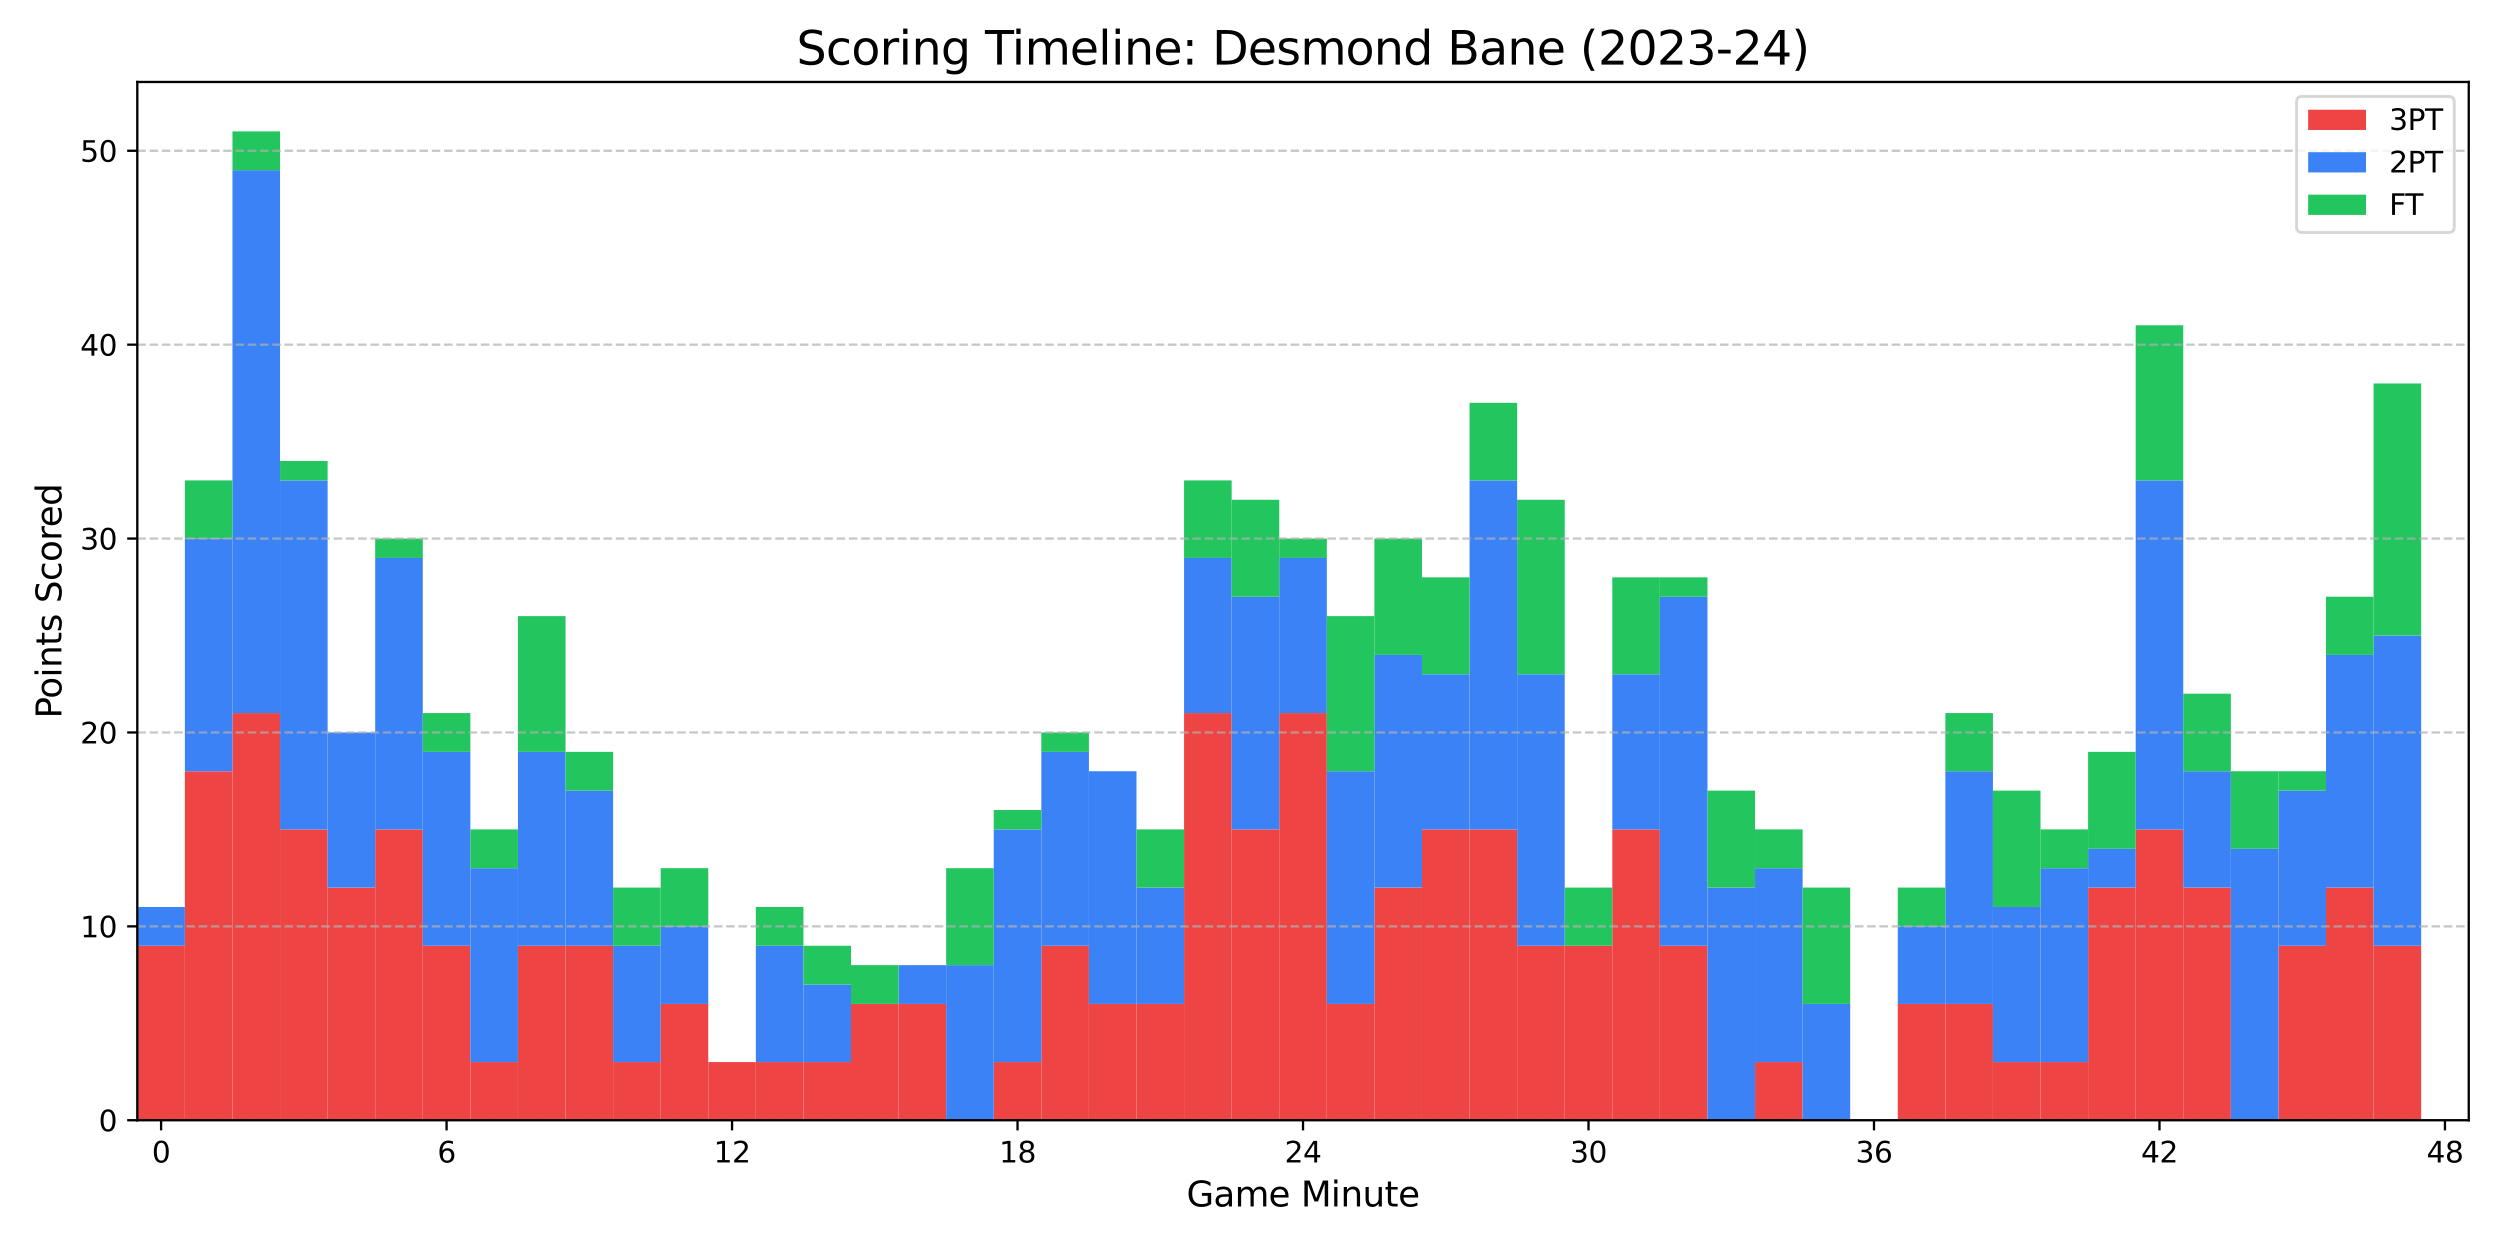 <?xml version="1.0" encoding="utf-8" standalone="no"?>
<!DOCTYPE svg PUBLIC "-//W3C//DTD SVG 1.1//EN"
  "http://www.w3.org/Graphics/SVG/1.1/DTD/svg11.dtd">
<svg xmlns:xlink="http://www.w3.org/1999/xlink" width="864pt" height="432pt" viewBox="0 0 864 432" xmlns="http://www.w3.org/2000/svg" version="1.1">
 <defs>
  <style type="text/css">*{stroke-linejoin: round; stroke-linecap: butt}</style>
 </defs>
 <g id="figure_1">
  <g id="patch_1">
   <path d="M 0 432 
L 864 432 
L 864 0 
L 0 0 
z
" style="fill: #ffffff"/>
  </g>
  <g id="axes_1">
   <g id="patch_2">
    <path d="M 47.45 387.16 
L 853.2 387.16 
L 853.2 28.32 
L 47.45 28.32 
z
" style="fill: #ffffff"/>
   </g>
   <g id="patch_3">
    <path d="M 47.45 387.16 
L 63.894 387.16 
L 63.894 326.851 
L 47.45 326.851 
z
" clip-path="url(#pfb5b6d451c)" style="fill: #ef4444"/>
   </g>
   <g id="patch_4">
    <path d="M 63.894 387.16 
L 80.338 387.16 
L 80.338 266.542 
L 63.894 266.542 
z
" clip-path="url(#pfb5b6d451c)" style="fill: #ef4444"/>
   </g>
   <g id="patch_5">
    <path d="M 80.338 387.16 
L 96.782 387.16 
L 96.782 246.438 
L 80.338 246.438 
z
" clip-path="url(#pfb5b6d451c)" style="fill: #ef4444"/>
   </g>
   <g id="patch_6">
    <path d="M 96.782 387.16 
L 113.226 387.16 
L 113.226 286.645 
L 96.782 286.645 
z
" clip-path="url(#pfb5b6d451c)" style="fill: #ef4444"/>
   </g>
   <g id="patch_7">
    <path d="M 113.226 387.16 
L 129.669 387.16 
L 129.669 306.748 
L 113.226 306.748 
z
" clip-path="url(#pfb5b6d451c)" style="fill: #ef4444"/>
   </g>
   <g id="patch_8">
    <path d="M 129.669 387.16 
L 146.113 387.16 
L 146.113 286.645 
L 129.669 286.645 
z
" clip-path="url(#pfb5b6d451c)" style="fill: #ef4444"/>
   </g>
   <g id="patch_9">
    <path d="M 146.113 387.16 
L 162.557 387.16 
L 162.557 326.851 
L 146.113 326.851 
z
" clip-path="url(#pfb5b6d451c)" style="fill: #ef4444"/>
   </g>
   <g id="patch_10">
    <path d="M 162.557 387.16 
L 179.001 387.16 
L 179.001 367.057 
L 162.557 367.057 
z
" clip-path="url(#pfb5b6d451c)" style="fill: #ef4444"/>
   </g>
   <g id="patch_11">
    <path d="M 179.001 387.16 
L 195.445 387.16 
L 195.445 326.851 
L 179.001 326.851 
z
" clip-path="url(#pfb5b6d451c)" style="fill: #ef4444"/>
   </g>
   <g id="patch_12">
    <path d="M 195.445 387.16 
L 211.889 387.16 
L 211.889 326.851 
L 195.445 326.851 
z
" clip-path="url(#pfb5b6d451c)" style="fill: #ef4444"/>
   </g>
   <g id="patch_13">
    <path d="M 211.889 387.16 
L 228.333 387.16 
L 228.333 367.057 
L 211.889 367.057 
z
" clip-path="url(#pfb5b6d451c)" style="fill: #ef4444"/>
   </g>
   <g id="patch_14">
    <path d="M 228.333 387.16 
L 244.777 387.16 
L 244.777 346.954 
L 228.333 346.954 
z
" clip-path="url(#pfb5b6d451c)" style="fill: #ef4444"/>
   </g>
   <g id="patch_15">
    <path d="M 244.777 387.16 
L 261.22 387.16 
L 261.22 367.057 
L 244.777 367.057 
z
" clip-path="url(#pfb5b6d451c)" style="fill: #ef4444"/>
   </g>
   <g id="patch_16">
    <path d="M 261.22 387.16 
L 277.664 387.16 
L 277.664 367.057 
L 261.22 367.057 
z
" clip-path="url(#pfb5b6d451c)" style="fill: #ef4444"/>
   </g>
   <g id="patch_17">
    <path d="M 277.664 387.16 
L 294.108 387.16 
L 294.108 367.057 
L 277.664 367.057 
z
" clip-path="url(#pfb5b6d451c)" style="fill: #ef4444"/>
   </g>
   <g id="patch_18">
    <path d="M 294.108 387.16 
L 310.552 387.16 
L 310.552 346.954 
L 294.108 346.954 
z
" clip-path="url(#pfb5b6d451c)" style="fill: #ef4444"/>
   </g>
   <g id="patch_19">
    <path d="M 310.552 387.16 
L 326.996 387.16 
L 326.996 346.954 
L 310.552 346.954 
z
" clip-path="url(#pfb5b6d451c)" style="fill: #ef4444"/>
   </g>
   <g id="patch_20">
    <path d="M 326.996 387.16 
L 343.44 387.16 
L 343.44 387.16 
L 326.996 387.16 
z
" clip-path="url(#pfb5b6d451c)" style="fill: #ef4444"/>
   </g>
   <g id="patch_21">
    <path d="M 343.44 387.16 
L 359.884 387.16 
L 359.884 367.057 
L 343.44 367.057 
z
" clip-path="url(#pfb5b6d451c)" style="fill: #ef4444"/>
   </g>
   <g id="patch_22">
    <path d="M 359.884 387.16 
L 376.328 387.16 
L 376.328 326.851 
L 359.884 326.851 
z
" clip-path="url(#pfb5b6d451c)" style="fill: #ef4444"/>
   </g>
   <g id="patch_23">
    <path d="M 376.328 387.16 
L 392.771 387.16 
L 392.771 346.954 
L 376.328 346.954 
z
" clip-path="url(#pfb5b6d451c)" style="fill: #ef4444"/>
   </g>
   <g id="patch_24">
    <path d="M 392.771 387.16 
L 409.215 387.16 
L 409.215 346.954 
L 392.771 346.954 
z
" clip-path="url(#pfb5b6d451c)" style="fill: #ef4444"/>
   </g>
   <g id="patch_25">
    <path d="M 409.215 387.16 
L 425.659 387.16 
L 425.659 246.438 
L 409.215 246.438 
z
" clip-path="url(#pfb5b6d451c)" style="fill: #ef4444"/>
   </g>
   <g id="patch_26">
    <path d="M 425.659 387.16 
L 442.103 387.16 
L 442.103 286.645 
L 425.659 286.645 
z
" clip-path="url(#pfb5b6d451c)" style="fill: #ef4444"/>
   </g>
   <g id="patch_27">
    <path d="M 442.103 387.16 
L 458.547 387.16 
L 458.547 246.438 
L 442.103 246.438 
z
" clip-path="url(#pfb5b6d451c)" style="fill: #ef4444"/>
   </g>
   <g id="patch_28">
    <path d="M 458.547 387.16 
L 474.991 387.16 
L 474.991 346.954 
L 458.547 346.954 
z
" clip-path="url(#pfb5b6d451c)" style="fill: #ef4444"/>
   </g>
   <g id="patch_29">
    <path d="M 474.991 387.16 
L 491.435 387.16 
L 491.435 306.748 
L 474.991 306.748 
z
" clip-path="url(#pfb5b6d451c)" style="fill: #ef4444"/>
   </g>
   <g id="patch_30">
    <path d="M 491.435 387.16 
L 507.879 387.16 
L 507.879 286.645 
L 491.435 286.645 
z
" clip-path="url(#pfb5b6d451c)" style="fill: #ef4444"/>
   </g>
   <g id="patch_31">
    <path d="M 507.879 387.16 
L 524.322 387.16 
L 524.322 286.645 
L 507.879 286.645 
z
" clip-path="url(#pfb5b6d451c)" style="fill: #ef4444"/>
   </g>
   <g id="patch_32">
    <path d="M 524.322 387.16 
L 540.766 387.16 
L 540.766 326.851 
L 524.322 326.851 
z
" clip-path="url(#pfb5b6d451c)" style="fill: #ef4444"/>
   </g>
   <g id="patch_33">
    <path d="M 540.766 387.16 
L 557.21 387.16 
L 557.21 326.851 
L 540.766 326.851 
z
" clip-path="url(#pfb5b6d451c)" style="fill: #ef4444"/>
   </g>
   <g id="patch_34">
    <path d="M 557.21 387.16 
L 573.654 387.16 
L 573.654 286.645 
L 557.21 286.645 
z
" clip-path="url(#pfb5b6d451c)" style="fill: #ef4444"/>
   </g>
   <g id="patch_35">
    <path d="M 573.654 387.16 
L 590.098 387.16 
L 590.098 326.851 
L 573.654 326.851 
z
" clip-path="url(#pfb5b6d451c)" style="fill: #ef4444"/>
   </g>
   <g id="patch_36">
    <path d="M 590.098 387.16 
L 606.542 387.16 
L 606.542 387.16 
L 590.098 387.16 
z
" clip-path="url(#pfb5b6d451c)" style="fill: #ef4444"/>
   </g>
   <g id="patch_37">
    <path d="M 606.542 387.16 
L 622.986 387.16 
L 622.986 367.057 
L 606.542 367.057 
z
" clip-path="url(#pfb5b6d451c)" style="fill: #ef4444"/>
   </g>
   <g id="patch_38">
    <path d="M 622.986 387.16 
L 639.43 387.16 
L 639.43 387.16 
L 622.986 387.16 
z
" clip-path="url(#pfb5b6d451c)" style="fill: #ef4444"/>
   </g>
   <g id="patch_39">
    <path d="M 639.43 387.16 
L 655.873 387.16 
L 655.873 387.16 
L 639.43 387.16 
z
" clip-path="url(#pfb5b6d451c)" style="fill: #ef4444"/>
   </g>
   <g id="patch_40">
    <path d="M 655.873 387.16 
L 672.317 387.16 
L 672.317 346.954 
L 655.873 346.954 
z
" clip-path="url(#pfb5b6d451c)" style="fill: #ef4444"/>
   </g>
   <g id="patch_41">
    <path d="M 672.317 387.16 
L 688.761 387.16 
L 688.761 346.954 
L 672.317 346.954 
z
" clip-path="url(#pfb5b6d451c)" style="fill: #ef4444"/>
   </g>
   <g id="patch_42">
    <path d="M 688.761 387.16 
L 705.205 387.16 
L 705.205 367.057 
L 688.761 367.057 
z
" clip-path="url(#pfb5b6d451c)" style="fill: #ef4444"/>
   </g>
   <g id="patch_43">
    <path d="M 705.205 387.16 
L 721.649 387.16 
L 721.649 367.057 
L 705.205 367.057 
z
" clip-path="url(#pfb5b6d451c)" style="fill: #ef4444"/>
   </g>
   <g id="patch_44">
    <path d="M 721.649 387.16 
L 738.093 387.16 
L 738.093 306.748 
L 721.649 306.748 
z
" clip-path="url(#pfb5b6d451c)" style="fill: #ef4444"/>
   </g>
   <g id="patch_45">
    <path d="M 738.093 387.16 
L 754.537 387.16 
L 754.537 286.645 
L 738.093 286.645 
z
" clip-path="url(#pfb5b6d451c)" style="fill: #ef4444"/>
   </g>
   <g id="patch_46">
    <path d="M 754.537 387.16 
L 770.981 387.16 
L 770.981 306.748 
L 754.537 306.748 
z
" clip-path="url(#pfb5b6d451c)" style="fill: #ef4444"/>
   </g>
   <g id="patch_47">
    <path d="M 770.981 387.16 
L 787.424 387.16 
L 787.424 387.16 
L 770.981 387.16 
z
" clip-path="url(#pfb5b6d451c)" style="fill: #ef4444"/>
   </g>
   <g id="patch_48">
    <path d="M 787.424 387.16 
L 803.868 387.16 
L 803.868 326.851 
L 787.424 326.851 
z
" clip-path="url(#pfb5b6d451c)" style="fill: #ef4444"/>
   </g>
   <g id="patch_49">
    <path d="M 803.868 387.16 
L 820.312 387.16 
L 820.312 306.748 
L 803.868 306.748 
z
" clip-path="url(#pfb5b6d451c)" style="fill: #ef4444"/>
   </g>
   <g id="patch_50">
    <path d="M 820.312 387.16 
L 836.756 387.16 
L 836.756 326.851 
L 820.312 326.851 
z
" clip-path="url(#pfb5b6d451c)" style="fill: #ef4444"/>
   </g>
   <g id="patch_51">
    <path d="M 47.45 326.851 
L 63.894 326.851 
L 63.894 313.449 
L 47.45 313.449 
z
" clip-path="url(#pfb5b6d451c)" style="fill: #3b82f6"/>
   </g>
   <g id="patch_52">
    <path d="M 63.894 266.542 
L 80.338 266.542 
L 80.338 186.129 
L 63.894 186.129 
z
" clip-path="url(#pfb5b6d451c)" style="fill: #3b82f6"/>
   </g>
   <g id="patch_53">
    <path d="M 80.338 246.438 
L 96.782 246.438 
L 96.782 58.81 
L 80.338 58.81 
z
" clip-path="url(#pfb5b6d451c)" style="fill: #3b82f6"/>
   </g>
   <g id="patch_54">
    <path d="M 96.782 286.645 
L 113.226 286.645 
L 113.226 166.026 
L 96.782 166.026 
z
" clip-path="url(#pfb5b6d451c)" style="fill: #3b82f6"/>
   </g>
   <g id="patch_55">
    <path d="M 113.226 306.748 
L 129.669 306.748 
L 129.669 253.139 
L 113.226 253.139 
z
" clip-path="url(#pfb5b6d451c)" style="fill: #3b82f6"/>
   </g>
   <g id="patch_56">
    <path d="M 129.669 286.645 
L 146.113 286.645 
L 146.113 192.83 
L 129.669 192.83 
z
" clip-path="url(#pfb5b6d451c)" style="fill: #3b82f6"/>
   </g>
   <g id="patch_57">
    <path d="M 146.113 326.851 
L 162.557 326.851 
L 162.557 259.84 
L 146.113 259.84 
z
" clip-path="url(#pfb5b6d451c)" style="fill: #3b82f6"/>
   </g>
   <g id="patch_58">
    <path d="M 162.557 367.057 
L 179.001 367.057 
L 179.001 300.047 
L 162.557 300.047 
z
" clip-path="url(#pfb5b6d451c)" style="fill: #3b82f6"/>
   </g>
   <g id="patch_59">
    <path d="M 179.001 326.851 
L 195.445 326.851 
L 195.445 259.84 
L 179.001 259.84 
z
" clip-path="url(#pfb5b6d451c)" style="fill: #3b82f6"/>
   </g>
   <g id="patch_60">
    <path d="M 195.445 326.851 
L 211.889 326.851 
L 211.889 273.243 
L 195.445 273.243 
z
" clip-path="url(#pfb5b6d451c)" style="fill: #3b82f6"/>
   </g>
   <g id="patch_61">
    <path d="M 211.889 367.057 
L 228.333 367.057 
L 228.333 326.851 
L 211.889 326.851 
z
" clip-path="url(#pfb5b6d451c)" style="fill: #3b82f6"/>
   </g>
   <g id="patch_62">
    <path d="M 228.333 346.954 
L 244.777 346.954 
L 244.777 320.15 
L 228.333 320.15 
z
" clip-path="url(#pfb5b6d451c)" style="fill: #3b82f6"/>
   </g>
   <g id="patch_63">
    <path d="M 244.777 367.057 
L 261.22 367.057 
L 261.22 367.057 
L 244.777 367.057 
z
" clip-path="url(#pfb5b6d451c)" style="fill: #3b82f6"/>
   </g>
   <g id="patch_64">
    <path d="M 261.22 367.057 
L 277.664 367.057 
L 277.664 326.851 
L 261.22 326.851 
z
" clip-path="url(#pfb5b6d451c)" style="fill: #3b82f6"/>
   </g>
   <g id="patch_65">
    <path d="M 277.664 367.057 
L 294.108 367.057 
L 294.108 340.253 
L 277.664 340.253 
z
" clip-path="url(#pfb5b6d451c)" style="fill: #3b82f6"/>
   </g>
   <g id="patch_66">
    <path d="M 294.108 346.954 
L 310.552 346.954 
L 310.552 346.954 
L 294.108 346.954 
z
" clip-path="url(#pfb5b6d451c)" style="fill: #3b82f6"/>
   </g>
   <g id="patch_67">
    <path d="M 310.552 346.954 
L 326.996 346.954 
L 326.996 333.552 
L 310.552 333.552 
z
" clip-path="url(#pfb5b6d451c)" style="fill: #3b82f6"/>
   </g>
   <g id="patch_68">
    <path d="M 326.996 387.16 
L 343.44 387.16 
L 343.44 333.552 
L 326.996 333.552 
z
" clip-path="url(#pfb5b6d451c)" style="fill: #3b82f6"/>
   </g>
   <g id="patch_69">
    <path d="M 343.44 367.057 
L 359.884 367.057 
L 359.884 286.645 
L 343.44 286.645 
z
" clip-path="url(#pfb5b6d451c)" style="fill: #3b82f6"/>
   </g>
   <g id="patch_70">
    <path d="M 359.884 326.851 
L 376.328 326.851 
L 376.328 259.84 
L 359.884 259.84 
z
" clip-path="url(#pfb5b6d451c)" style="fill: #3b82f6"/>
   </g>
   <g id="patch_71">
    <path d="M 376.328 346.954 
L 392.771 346.954 
L 392.771 266.542 
L 376.328 266.542 
z
" clip-path="url(#pfb5b6d451c)" style="fill: #3b82f6"/>
   </g>
   <g id="patch_72">
    <path d="M 392.771 346.954 
L 409.215 346.954 
L 409.215 306.748 
L 392.771 306.748 
z
" clip-path="url(#pfb5b6d451c)" style="fill: #3b82f6"/>
   </g>
   <g id="patch_73">
    <path d="M 409.215 246.438 
L 425.659 246.438 
L 425.659 192.83 
L 409.215 192.83 
z
" clip-path="url(#pfb5b6d451c)" style="fill: #3b82f6"/>
   </g>
   <g id="patch_74">
    <path d="M 425.659 286.645 
L 442.103 286.645 
L 442.103 206.232 
L 425.659 206.232 
z
" clip-path="url(#pfb5b6d451c)" style="fill: #3b82f6"/>
   </g>
   <g id="patch_75">
    <path d="M 442.103 246.438 
L 458.547 246.438 
L 458.547 192.83 
L 442.103 192.83 
z
" clip-path="url(#pfb5b6d451c)" style="fill: #3b82f6"/>
   </g>
   <g id="patch_76">
    <path d="M 458.547 346.954 
L 474.991 346.954 
L 474.991 266.542 
L 458.547 266.542 
z
" clip-path="url(#pfb5b6d451c)" style="fill: #3b82f6"/>
   </g>
   <g id="patch_77">
    <path d="M 474.991 306.748 
L 491.435 306.748 
L 491.435 226.335 
L 474.991 226.335 
z
" clip-path="url(#pfb5b6d451c)" style="fill: #3b82f6"/>
   </g>
   <g id="patch_78">
    <path d="M 491.435 286.645 
L 507.879 286.645 
L 507.879 233.036 
L 491.435 233.036 
z
" clip-path="url(#pfb5b6d451c)" style="fill: #3b82f6"/>
   </g>
   <g id="patch_79">
    <path d="M 507.879 286.645 
L 524.322 286.645 
L 524.322 166.026 
L 507.879 166.026 
z
" clip-path="url(#pfb5b6d451c)" style="fill: #3b82f6"/>
   </g>
   <g id="patch_80">
    <path d="M 524.322 326.851 
L 540.766 326.851 
L 540.766 233.036 
L 524.322 233.036 
z
" clip-path="url(#pfb5b6d451c)" style="fill: #3b82f6"/>
   </g>
   <g id="patch_81">
    <path d="M 540.766 326.851 
L 557.21 326.851 
L 557.21 326.851 
L 540.766 326.851 
z
" clip-path="url(#pfb5b6d451c)" style="fill: #3b82f6"/>
   </g>
   <g id="patch_82">
    <path d="M 557.21 286.645 
L 573.654 286.645 
L 573.654 233.036 
L 557.21 233.036 
z
" clip-path="url(#pfb5b6d451c)" style="fill: #3b82f6"/>
   </g>
   <g id="patch_83">
    <path d="M 573.654 326.851 
L 590.098 326.851 
L 590.098 206.232 
L 573.654 206.232 
z
" clip-path="url(#pfb5b6d451c)" style="fill: #3b82f6"/>
   </g>
   <g id="patch_84">
    <path d="M 590.098 387.16 
L 606.542 387.16 
L 606.542 306.748 
L 590.098 306.748 
z
" clip-path="url(#pfb5b6d451c)" style="fill: #3b82f6"/>
   </g>
   <g id="patch_85">
    <path d="M 606.542 367.057 
L 622.986 367.057 
L 622.986 300.047 
L 606.542 300.047 
z
" clip-path="url(#pfb5b6d451c)" style="fill: #3b82f6"/>
   </g>
   <g id="patch_86">
    <path d="M 622.986 387.16 
L 639.43 387.16 
L 639.43 346.954 
L 622.986 346.954 
z
" clip-path="url(#pfb5b6d451c)" style="fill: #3b82f6"/>
   </g>
   <g id="patch_87">
    <path d="M 639.43 387.16 
L 655.873 387.16 
L 655.873 387.16 
L 639.43 387.16 
z
" clip-path="url(#pfb5b6d451c)" style="fill: #3b82f6"/>
   </g>
   <g id="patch_88">
    <path d="M 655.873 346.954 
L 672.317 346.954 
L 672.317 320.15 
L 655.873 320.15 
z
" clip-path="url(#pfb5b6d451c)" style="fill: #3b82f6"/>
   </g>
   <g id="patch_89">
    <path d="M 672.317 346.954 
L 688.761 346.954 
L 688.761 266.542 
L 672.317 266.542 
z
" clip-path="url(#pfb5b6d451c)" style="fill: #3b82f6"/>
   </g>
   <g id="patch_90">
    <path d="M 688.761 367.057 
L 705.205 367.057 
L 705.205 313.449 
L 688.761 313.449 
z
" clip-path="url(#pfb5b6d451c)" style="fill: #3b82f6"/>
   </g>
   <g id="patch_91">
    <path d="M 705.205 367.057 
L 721.649 367.057 
L 721.649 300.047 
L 705.205 300.047 
z
" clip-path="url(#pfb5b6d451c)" style="fill: #3b82f6"/>
   </g>
   <g id="patch_92">
    <path d="M 721.649 306.748 
L 738.093 306.748 
L 738.093 293.346 
L 721.649 293.346 
z
" clip-path="url(#pfb5b6d451c)" style="fill: #3b82f6"/>
   </g>
   <g id="patch_93">
    <path d="M 738.093 286.645 
L 754.537 286.645 
L 754.537 166.026 
L 738.093 166.026 
z
" clip-path="url(#pfb5b6d451c)" style="fill: #3b82f6"/>
   </g>
   <g id="patch_94">
    <path d="M 754.537 306.748 
L 770.981 306.748 
L 770.981 266.542 
L 754.537 266.542 
z
" clip-path="url(#pfb5b6d451c)" style="fill: #3b82f6"/>
   </g>
   <g id="patch_95">
    <path d="M 770.981 387.16 
L 787.424 387.16 
L 787.424 293.346 
L 770.981 293.346 
z
" clip-path="url(#pfb5b6d451c)" style="fill: #3b82f6"/>
   </g>
   <g id="patch_96">
    <path d="M 787.424 326.851 
L 803.868 326.851 
L 803.868 273.243 
L 787.424 273.243 
z
" clip-path="url(#pfb5b6d451c)" style="fill: #3b82f6"/>
   </g>
   <g id="patch_97">
    <path d="M 803.868 306.748 
L 820.312 306.748 
L 820.312 226.335 
L 803.868 226.335 
z
" clip-path="url(#pfb5b6d451c)" style="fill: #3b82f6"/>
   </g>
   <g id="patch_98">
    <path d="M 820.312 326.851 
L 836.756 326.851 
L 836.756 219.634 
L 820.312 219.634 
z
" clip-path="url(#pfb5b6d451c)" style="fill: #3b82f6"/>
   </g>
   <g id="patch_99">
    <path d="M 47.45 313.449 
L 63.894 313.449 
L 63.894 313.449 
L 47.45 313.449 
z
" clip-path="url(#pfb5b6d451c)" style="fill: #22c55e"/>
   </g>
   <g id="patch_100">
    <path d="M 63.894 186.129 
L 80.338 186.129 
L 80.338 166.026 
L 63.894 166.026 
z
" clip-path="url(#pfb5b6d451c)" style="fill: #22c55e"/>
   </g>
   <g id="patch_101">
    <path d="M 80.338 58.81 
L 96.782 58.81 
L 96.782 45.408 
L 80.338 45.408 
z
" clip-path="url(#pfb5b6d451c)" style="fill: #22c55e"/>
   </g>
   <g id="patch_102">
    <path d="M 96.782 166.026 
L 113.226 166.026 
L 113.226 159.325 
L 96.782 159.325 
z
" clip-path="url(#pfb5b6d451c)" style="fill: #22c55e"/>
   </g>
   <g id="patch_103">
    <path d="M 113.226 253.139 
L 129.669 253.139 
L 129.669 253.139 
L 113.226 253.139 
z
" clip-path="url(#pfb5b6d451c)" style="fill: #22c55e"/>
   </g>
   <g id="patch_104">
    <path d="M 129.669 192.83 
L 146.113 192.83 
L 146.113 186.129 
L 129.669 186.129 
z
" clip-path="url(#pfb5b6d451c)" style="fill: #22c55e"/>
   </g>
   <g id="patch_105">
    <path d="M 146.113 259.84 
L 162.557 259.84 
L 162.557 246.438 
L 146.113 246.438 
z
" clip-path="url(#pfb5b6d451c)" style="fill: #22c55e"/>
   </g>
   <g id="patch_106">
    <path d="M 162.557 300.047 
L 179.001 300.047 
L 179.001 286.645 
L 162.557 286.645 
z
" clip-path="url(#pfb5b6d451c)" style="fill: #22c55e"/>
   </g>
   <g id="patch_107">
    <path d="M 179.001 259.84 
L 195.445 259.84 
L 195.445 212.933 
L 179.001 212.933 
z
" clip-path="url(#pfb5b6d451c)" style="fill: #22c55e"/>
   </g>
   <g id="patch_108">
    <path d="M 195.445 273.243 
L 211.889 273.243 
L 211.889 259.84 
L 195.445 259.84 
z
" clip-path="url(#pfb5b6d451c)" style="fill: #22c55e"/>
   </g>
   <g id="patch_109">
    <path d="M 211.889 326.851 
L 228.333 326.851 
L 228.333 306.748 
L 211.889 306.748 
z
" clip-path="url(#pfb5b6d451c)" style="fill: #22c55e"/>
   </g>
   <g id="patch_110">
    <path d="M 228.333 320.15 
L 244.777 320.15 
L 244.777 300.047 
L 228.333 300.047 
z
" clip-path="url(#pfb5b6d451c)" style="fill: #22c55e"/>
   </g>
   <g id="patch_111">
    <path d="M 244.777 367.057 
L 261.22 367.057 
L 261.22 367.057 
L 244.777 367.057 
z
" clip-path="url(#pfb5b6d451c)" style="fill: #22c55e"/>
   </g>
   <g id="patch_112">
    <path d="M 261.22 326.851 
L 277.664 326.851 
L 277.664 313.449 
L 261.22 313.449 
z
" clip-path="url(#pfb5b6d451c)" style="fill: #22c55e"/>
   </g>
   <g id="patch_113">
    <path d="M 277.664 340.253 
L 294.108 340.253 
L 294.108 326.851 
L 277.664 326.851 
z
" clip-path="url(#pfb5b6d451c)" style="fill: #22c55e"/>
   </g>
   <g id="patch_114">
    <path d="M 294.108 346.954 
L 310.552 346.954 
L 310.552 333.552 
L 294.108 333.552 
z
" clip-path="url(#pfb5b6d451c)" style="fill: #22c55e"/>
   </g>
   <g id="patch_115">
    <path d="M 310.552 333.552 
L 326.996 333.552 
L 326.996 333.552 
L 310.552 333.552 
z
" clip-path="url(#pfb5b6d451c)" style="fill: #22c55e"/>
   </g>
   <g id="patch_116">
    <path d="M 326.996 333.552 
L 343.44 333.552 
L 343.44 300.047 
L 326.996 300.047 
z
" clip-path="url(#pfb5b6d451c)" style="fill: #22c55e"/>
   </g>
   <g id="patch_117">
    <path d="M 343.44 286.645 
L 359.884 286.645 
L 359.884 279.944 
L 343.44 279.944 
z
" clip-path="url(#pfb5b6d451c)" style="fill: #22c55e"/>
   </g>
   <g id="patch_118">
    <path d="M 359.884 259.84 
L 376.328 259.84 
L 376.328 253.139 
L 359.884 253.139 
z
" clip-path="url(#pfb5b6d451c)" style="fill: #22c55e"/>
   </g>
   <g id="patch_119">
    <path d="M 376.328 266.542 
L 392.771 266.542 
L 392.771 266.542 
L 376.328 266.542 
z
" clip-path="url(#pfb5b6d451c)" style="fill: #22c55e"/>
   </g>
   <g id="patch_120">
    <path d="M 392.771 306.748 
L 409.215 306.748 
L 409.215 286.645 
L 392.771 286.645 
z
" clip-path="url(#pfb5b6d451c)" style="fill: #22c55e"/>
   </g>
   <g id="patch_121">
    <path d="M 409.215 192.83 
L 425.659 192.83 
L 425.659 166.026 
L 409.215 166.026 
z
" clip-path="url(#pfb5b6d451c)" style="fill: #22c55e"/>
   </g>
   <g id="patch_122">
    <path d="M 425.659 206.232 
L 442.103 206.232 
L 442.103 172.727 
L 425.659 172.727 
z
" clip-path="url(#pfb5b6d451c)" style="fill: #22c55e"/>
   </g>
   <g id="patch_123">
    <path d="M 442.103 192.83 
L 458.547 192.83 
L 458.547 186.129 
L 442.103 186.129 
z
" clip-path="url(#pfb5b6d451c)" style="fill: #22c55e"/>
   </g>
   <g id="patch_124">
    <path d="M 458.547 266.542 
L 474.991 266.542 
L 474.991 212.933 
L 458.547 212.933 
z
" clip-path="url(#pfb5b6d451c)" style="fill: #22c55e"/>
   </g>
   <g id="patch_125">
    <path d="M 474.991 226.335 
L 491.435 226.335 
L 491.435 186.129 
L 474.991 186.129 
z
" clip-path="url(#pfb5b6d451c)" style="fill: #22c55e"/>
   </g>
   <g id="patch_126">
    <path d="M 491.435 233.036 
L 507.879 233.036 
L 507.879 199.531 
L 491.435 199.531 
z
" clip-path="url(#pfb5b6d451c)" style="fill: #22c55e"/>
   </g>
   <g id="patch_127">
    <path d="M 507.879 166.026 
L 524.322 166.026 
L 524.322 139.222 
L 507.879 139.222 
z
" clip-path="url(#pfb5b6d451c)" style="fill: #22c55e"/>
   </g>
   <g id="patch_128">
    <path d="M 524.322 233.036 
L 540.766 233.036 
L 540.766 172.727 
L 524.322 172.727 
z
" clip-path="url(#pfb5b6d451c)" style="fill: #22c55e"/>
   </g>
   <g id="patch_129">
    <path d="M 540.766 326.851 
L 557.21 326.851 
L 557.21 306.748 
L 540.766 306.748 
z
" clip-path="url(#pfb5b6d451c)" style="fill: #22c55e"/>
   </g>
   <g id="patch_130">
    <path d="M 557.21 233.036 
L 573.654 233.036 
L 573.654 199.531 
L 557.21 199.531 
z
" clip-path="url(#pfb5b6d451c)" style="fill: #22c55e"/>
   </g>
   <g id="patch_131">
    <path d="M 573.654 206.232 
L 590.098 206.232 
L 590.098 199.531 
L 573.654 199.531 
z
" clip-path="url(#pfb5b6d451c)" style="fill: #22c55e"/>
   </g>
   <g id="patch_132">
    <path d="M 590.098 306.748 
L 606.542 306.748 
L 606.542 273.243 
L 590.098 273.243 
z
" clip-path="url(#pfb5b6d451c)" style="fill: #22c55e"/>
   </g>
   <g id="patch_133">
    <path d="M 606.542 300.047 
L 622.986 300.047 
L 622.986 286.645 
L 606.542 286.645 
z
" clip-path="url(#pfb5b6d451c)" style="fill: #22c55e"/>
   </g>
   <g id="patch_134">
    <path d="M 622.986 346.954 
L 639.43 346.954 
L 639.43 306.748 
L 622.986 306.748 
z
" clip-path="url(#pfb5b6d451c)" style="fill: #22c55e"/>
   </g>
   <g id="patch_135">
    <path d="M 639.43 387.16 
L 655.873 387.16 
L 655.873 387.16 
L 639.43 387.16 
z
" clip-path="url(#pfb5b6d451c)" style="fill: #22c55e"/>
   </g>
   <g id="patch_136">
    <path d="M 655.873 320.15 
L 672.317 320.15 
L 672.317 306.748 
L 655.873 306.748 
z
" clip-path="url(#pfb5b6d451c)" style="fill: #22c55e"/>
   </g>
   <g id="patch_137">
    <path d="M 672.317 266.542 
L 688.761 266.542 
L 688.761 246.438 
L 672.317 246.438 
z
" clip-path="url(#pfb5b6d451c)" style="fill: #22c55e"/>
   </g>
   <g id="patch_138">
    <path d="M 688.761 313.449 
L 705.205 313.449 
L 705.205 273.243 
L 688.761 273.243 
z
" clip-path="url(#pfb5b6d451c)" style="fill: #22c55e"/>
   </g>
   <g id="patch_139">
    <path d="M 705.205 300.047 
L 721.649 300.047 
L 721.649 286.645 
L 705.205 286.645 
z
" clip-path="url(#pfb5b6d451c)" style="fill: #22c55e"/>
   </g>
   <g id="patch_140">
    <path d="M 721.649 293.346 
L 738.093 293.346 
L 738.093 259.84 
L 721.649 259.84 
z
" clip-path="url(#pfb5b6d451c)" style="fill: #22c55e"/>
   </g>
   <g id="patch_141">
    <path d="M 738.093 166.026 
L 754.537 166.026 
L 754.537 112.418 
L 738.093 112.418 
z
" clip-path="url(#pfb5b6d451c)" style="fill: #22c55e"/>
   </g>
   <g id="patch_142">
    <path d="M 754.537 266.542 
L 770.981 266.542 
L 770.981 239.737 
L 754.537 239.737 
z
" clip-path="url(#pfb5b6d451c)" style="fill: #22c55e"/>
   </g>
   <g id="patch_143">
    <path d="M 770.981 293.346 
L 787.424 293.346 
L 787.424 266.542 
L 770.981 266.542 
z
" clip-path="url(#pfb5b6d451c)" style="fill: #22c55e"/>
   </g>
   <g id="patch_144">
    <path d="M 787.424 273.243 
L 803.868 273.243 
L 803.868 266.542 
L 787.424 266.542 
z
" clip-path="url(#pfb5b6d451c)" style="fill: #22c55e"/>
   </g>
   <g id="patch_145">
    <path d="M 803.868 226.335 
L 820.312 226.335 
L 820.312 206.232 
L 803.868 206.232 
z
" clip-path="url(#pfb5b6d451c)" style="fill: #22c55e"/>
   </g>
   <g id="patch_146">
    <path d="M 820.312 219.634 
L 836.756 219.634 
L 836.756 132.521 
L 820.312 132.521 
z
" clip-path="url(#pfb5b6d451c)" style="fill: #22c55e"/>
   </g>
   <g id="matplotlib.axis_1">
    <g id="xtick_1">
     <g id="line2d_1">
      <defs>
       <path id="m5649139c0b" d="M 0 0 
L 0 3.5 
" style="stroke: #000000; stroke-width: 0.8"/>
      </defs>
      <g>
       <use xlink:href="#m5649139c0b" x="55.672" y="387.16" style="stroke: #000000; stroke-width: 0.8"/>
      </g>
     </g>
     <g id="text_1">
      <!-- 0 -->
      <g transform="translate(52.491 401.758) scale(0.1 -0.1)">
       <defs>
        <path id="DejaVuSans-30" d="M 2034 4250 
Q 1547 4250 1301 3770 
Q 1056 3291 1056 2328 
Q 1056 1369 1301 889 
Q 1547 409 2034 409 
Q 2525 409 2770 889 
Q 3016 1369 3016 2328 
Q 3016 3291 2770 3770 
Q 2525 4250 2034 4250 
z
M 2034 4750 
Q 2819 4750 3233 4129 
Q 3647 3509 3647 2328 
Q 3647 1150 3233 529 
Q 2819 -91 2034 -91 
Q 1250 -91 836 529 
Q 422 1150 422 2328 
Q 422 3509 836 4129 
Q 1250 4750 2034 4750 
z
" transform="scale(0.016)"/>
       </defs>
       <use xlink:href="#DejaVuSans-30"/>
      </g>
     </g>
    </g>
    <g id="xtick_2">
     <g id="line2d_2">
      <g>
       <use xlink:href="#m5649139c0b" x="154.335" y="387.16" style="stroke: #000000; stroke-width: 0.8"/>
      </g>
     </g>
     <g id="text_2">
      <!-- 6 -->
      <g transform="translate(151.154 401.758) scale(0.1 -0.1)">
       <defs>
        <path id="DejaVuSans-36" d="M 2113 2584 
Q 1688 2584 1439 2293 
Q 1191 2003 1191 1497 
Q 1191 994 1439 701 
Q 1688 409 2113 409 
Q 2538 409 2786 701 
Q 3034 994 3034 1497 
Q 3034 2003 2786 2293 
Q 2538 2584 2113 2584 
z
M 3366 4563 
L 3366 3988 
Q 3128 4100 2886 4159 
Q 2644 4219 2406 4219 
Q 1781 4219 1451 3797 
Q 1122 3375 1075 2522 
Q 1259 2794 1537 2939 
Q 1816 3084 2150 3084 
Q 2853 3084 3261 2657 
Q 3669 2231 3669 1497 
Q 3669 778 3244 343 
Q 2819 -91 2113 -91 
Q 1303 -91 875 529 
Q 447 1150 447 2328 
Q 447 3434 972 4092 
Q 1497 4750 2381 4750 
Q 2619 4750 2861 4703 
Q 3103 4656 3366 4563 
z
" transform="scale(0.016)"/>
       </defs>
       <use xlink:href="#DejaVuSans-36"/>
      </g>
     </g>
    </g>
    <g id="xtick_3">
     <g id="line2d_3">
      <g>
       <use xlink:href="#m5649139c0b" x="252.998" y="387.16" style="stroke: #000000; stroke-width: 0.8"/>
      </g>
     </g>
     <g id="text_3">
      <!-- 12 -->
      <g transform="translate(246.636 401.758) scale(0.1 -0.1)">
       <defs>
        <path id="DejaVuSans-31" d="M 794 531 
L 1825 531 
L 1825 4091 
L 703 3866 
L 703 4441 
L 1819 4666 
L 2450 4666 
L 2450 531 
L 3481 531 
L 3481 0 
L 794 0 
L 794 531 
z
" transform="scale(0.016)"/>
        <path id="DejaVuSans-32" d="M 1228 531 
L 3431 531 
L 3431 0 
L 469 0 
L 469 531 
Q 828 903 1448 1529 
Q 2069 2156 2228 2338 
Q 2531 2678 2651 2914 
Q 2772 3150 2772 3378 
Q 2772 3750 2511 3984 
Q 2250 4219 1831 4219 
Q 1534 4219 1204 4116 
Q 875 4013 500 3803 
L 500 4441 
Q 881 4594 1212 4672 
Q 1544 4750 1819 4750 
Q 2544 4750 2975 4387 
Q 3406 4025 3406 3419 
Q 3406 3131 3298 2873 
Q 3191 2616 2906 2266 
Q 2828 2175 2409 1742 
Q 1991 1309 1228 531 
z
" transform="scale(0.016)"/>
       </defs>
       <use xlink:href="#DejaVuSans-31"/>
       <use xlink:href="#DejaVuSans-32" transform="translate(63.623 0)"/>
      </g>
     </g>
    </g>
    <g id="xtick_4">
     <g id="line2d_4">
      <g>
       <use xlink:href="#m5649139c0b" x="351.662" y="387.16" style="stroke: #000000; stroke-width: 0.8"/>
      </g>
     </g>
     <g id="text_4">
      <!-- 18 -->
      <g transform="translate(345.299 401.758) scale(0.1 -0.1)">
       <defs>
        <path id="DejaVuSans-38" d="M 2034 2216 
Q 1584 2216 1326 1975 
Q 1069 1734 1069 1313 
Q 1069 891 1326 650 
Q 1584 409 2034 409 
Q 2484 409 2743 651 
Q 3003 894 3003 1313 
Q 3003 1734 2745 1975 
Q 2488 2216 2034 2216 
z
M 1403 2484 
Q 997 2584 770 2862 
Q 544 3141 544 3541 
Q 544 4100 942 4425 
Q 1341 4750 2034 4750 
Q 2731 4750 3128 4425 
Q 3525 4100 3525 3541 
Q 3525 3141 3298 2862 
Q 3072 2584 2669 2484 
Q 3125 2378 3379 2068 
Q 3634 1759 3634 1313 
Q 3634 634 3220 271 
Q 2806 -91 2034 -91 
Q 1263 -91 848 271 
Q 434 634 434 1313 
Q 434 1759 690 2068 
Q 947 2378 1403 2484 
z
M 1172 3481 
Q 1172 3119 1398 2916 
Q 1625 2713 2034 2713 
Q 2441 2713 2670 2916 
Q 2900 3119 2900 3481 
Q 2900 3844 2670 4047 
Q 2441 4250 2034 4250 
Q 1625 4250 1398 4047 
Q 1172 3844 1172 3481 
z
" transform="scale(0.016)"/>
       </defs>
       <use xlink:href="#DejaVuSans-31"/>
       <use xlink:href="#DejaVuSans-38" transform="translate(63.623 0)"/>
      </g>
     </g>
    </g>
    <g id="xtick_5">
     <g id="line2d_5">
      <g>
       <use xlink:href="#m5649139c0b" x="450.325" y="387.16" style="stroke: #000000; stroke-width: 0.8"/>
      </g>
     </g>
     <g id="text_5">
      <!-- 24 -->
      <g transform="translate(443.962 401.758) scale(0.1 -0.1)">
       <defs>
        <path id="DejaVuSans-34" d="M 2419 4116 
L 825 1625 
L 2419 1625 
L 2419 4116 
z
M 2253 4666 
L 3047 4666 
L 3047 1625 
L 3713 1625 
L 3713 1100 
L 3047 1100 
L 3047 0 
L 2419 0 
L 2419 1100 
L 313 1100 
L 313 1709 
L 2253 4666 
z
" transform="scale(0.016)"/>
       </defs>
       <use xlink:href="#DejaVuSans-32"/>
       <use xlink:href="#DejaVuSans-34" transform="translate(63.623 0)"/>
      </g>
     </g>
    </g>
    <g id="xtick_6">
     <g id="line2d_6">
      <g>
       <use xlink:href="#m5649139c0b" x="548.988" y="387.16" style="stroke: #000000; stroke-width: 0.8"/>
      </g>
     </g>
     <g id="text_6">
      <!-- 30 -->
      <g transform="translate(542.626 401.758) scale(0.1 -0.1)">
       <defs>
        <path id="DejaVuSans-33" d="M 2597 2516 
Q 3050 2419 3304 2112 
Q 3559 1806 3559 1356 
Q 3559 666 3084 287 
Q 2609 -91 1734 -91 
Q 1441 -91 1130 -33 
Q 819 25 488 141 
L 488 750 
Q 750 597 1062 519 
Q 1375 441 1716 441 
Q 2309 441 2620 675 
Q 2931 909 2931 1356 
Q 2931 1769 2642 2001 
Q 2353 2234 1838 2234 
L 1294 2234 
L 1294 2753 
L 1863 2753 
Q 2328 2753 2575 2939 
Q 2822 3125 2822 3475 
Q 2822 3834 2567 4026 
Q 2313 4219 1838 4219 
Q 1578 4219 1281 4162 
Q 984 4106 628 3988 
L 628 4550 
Q 988 4650 1302 4700 
Q 1616 4750 1894 4750 
Q 2613 4750 3031 4423 
Q 3450 4097 3450 3541 
Q 3450 3153 3228 2886 
Q 3006 2619 2597 2516 
z
" transform="scale(0.016)"/>
       </defs>
       <use xlink:href="#DejaVuSans-33"/>
       <use xlink:href="#DejaVuSans-30" transform="translate(63.623 0)"/>
      </g>
     </g>
    </g>
    <g id="xtick_7">
     <g id="line2d_7">
      <g>
       <use xlink:href="#m5649139c0b" x="647.652" y="387.16" style="stroke: #000000; stroke-width: 0.8"/>
      </g>
     </g>
     <g id="text_7">
      <!-- 36 -->
      <g transform="translate(641.289 401.758) scale(0.1 -0.1)">
       <use xlink:href="#DejaVuSans-33"/>
       <use xlink:href="#DejaVuSans-36" transform="translate(63.623 0)"/>
      </g>
     </g>
    </g>
    <g id="xtick_8">
     <g id="line2d_8">
      <g>
       <use xlink:href="#m5649139c0b" x="746.315" y="387.16" style="stroke: #000000; stroke-width: 0.8"/>
      </g>
     </g>
     <g id="text_8">
      <!-- 42 -->
      <g transform="translate(739.952 401.758) scale(0.1 -0.1)">
       <use xlink:href="#DejaVuSans-34"/>
       <use xlink:href="#DejaVuSans-32" transform="translate(63.623 0)"/>
      </g>
     </g>
    </g>
    <g id="xtick_9">
     <g id="line2d_9">
      <g>
       <use xlink:href="#m5649139c0b" x="844.978" y="387.16" style="stroke: #000000; stroke-width: 0.8"/>
      </g>
     </g>
     <g id="text_9">
      <!-- 48 -->
      <g transform="translate(838.616 401.758) scale(0.1 -0.1)">
       <use xlink:href="#DejaVuSans-34"/>
       <use xlink:href="#DejaVuSans-38" transform="translate(63.623 0)"/>
      </g>
     </g>
    </g>
    <g id="text_10">
     <!-- Game Minute -->
     <g transform="translate(410.063 416.956) scale(0.12 -0.12)">
      <defs>
       <path id="DejaVuSans-47" d="M 3809 666 
L 3809 1919 
L 2778 1919 
L 2778 2438 
L 4434 2438 
L 4434 434 
Q 4069 175 3628 42 
Q 3188 -91 2688 -91 
Q 1594 -91 976 548 
Q 359 1188 359 2328 
Q 359 3472 976 4111 
Q 1594 4750 2688 4750 
Q 3144 4750 3555 4637 
Q 3966 4525 4313 4306 
L 4313 3634 
Q 3963 3931 3569 4081 
Q 3175 4231 2741 4231 
Q 1884 4231 1454 3753 
Q 1025 3275 1025 2328 
Q 1025 1384 1454 906 
Q 1884 428 2741 428 
Q 3075 428 3337 486 
Q 3600 544 3809 666 
z
" transform="scale(0.016)"/>
       <path id="DejaVuSans-61" d="M 2194 1759 
Q 1497 1759 1228 1600 
Q 959 1441 959 1056 
Q 959 750 1161 570 
Q 1363 391 1709 391 
Q 2188 391 2477 730 
Q 2766 1069 2766 1631 
L 2766 1759 
L 2194 1759 
z
M 3341 1997 
L 3341 0 
L 2766 0 
L 2766 531 
Q 2569 213 2275 61 
Q 1981 -91 1556 -91 
Q 1019 -91 701 211 
Q 384 513 384 1019 
Q 384 1609 779 1909 
Q 1175 2209 1959 2209 
L 2766 2209 
L 2766 2266 
Q 2766 2663 2505 2880 
Q 2244 3097 1772 3097 
Q 1472 3097 1187 3025 
Q 903 2953 641 2809 
L 641 3341 
Q 956 3463 1253 3523 
Q 1550 3584 1831 3584 
Q 2591 3584 2966 3190 
Q 3341 2797 3341 1997 
z
" transform="scale(0.016)"/>
       <path id="DejaVuSans-6d" d="M 3328 2828 
Q 3544 3216 3844 3400 
Q 4144 3584 4550 3584 
Q 5097 3584 5394 3201 
Q 5691 2819 5691 2113 
L 5691 0 
L 5113 0 
L 5113 2094 
Q 5113 2597 4934 2840 
Q 4756 3084 4391 3084 
Q 3944 3084 3684 2787 
Q 3425 2491 3425 1978 
L 3425 0 
L 2847 0 
L 2847 2094 
Q 2847 2600 2669 2842 
Q 2491 3084 2119 3084 
Q 1678 3084 1418 2786 
Q 1159 2488 1159 1978 
L 1159 0 
L 581 0 
L 581 3500 
L 1159 3500 
L 1159 2956 
Q 1356 3278 1631 3431 
Q 1906 3584 2284 3584 
Q 2666 3584 2933 3390 
Q 3200 3197 3328 2828 
z
" transform="scale(0.016)"/>
       <path id="DejaVuSans-65" d="M 3597 1894 
L 3597 1613 
L 953 1613 
Q 991 1019 1311 708 
Q 1631 397 2203 397 
Q 2534 397 2845 478 
Q 3156 559 3463 722 
L 3463 178 
Q 3153 47 2828 -22 
Q 2503 -91 2169 -91 
Q 1331 -91 842 396 
Q 353 884 353 1716 
Q 353 2575 817 3079 
Q 1281 3584 2069 3584 
Q 2775 3584 3186 3129 
Q 3597 2675 3597 1894 
z
M 3022 2063 
Q 3016 2534 2758 2815 
Q 2500 3097 2075 3097 
Q 1594 3097 1305 2825 
Q 1016 2553 972 2059 
L 3022 2063 
z
" transform="scale(0.016)"/>
       <path id="DejaVuSans-20" transform="scale(0.016)"/>
       <path id="DejaVuSans-4d" d="M 628 4666 
L 1569 4666 
L 2759 1491 
L 3956 4666 
L 4897 4666 
L 4897 0 
L 4281 0 
L 4281 4097 
L 3078 897 
L 2444 897 
L 1241 4097 
L 1241 0 
L 628 0 
L 628 4666 
z
" transform="scale(0.016)"/>
       <path id="DejaVuSans-69" d="M 603 3500 
L 1178 3500 
L 1178 0 
L 603 0 
L 603 3500 
z
M 603 4863 
L 1178 4863 
L 1178 4134 
L 603 4134 
L 603 4863 
z
" transform="scale(0.016)"/>
       <path id="DejaVuSans-6e" d="M 3513 2113 
L 3513 0 
L 2938 0 
L 2938 2094 
Q 2938 2591 2744 2837 
Q 2550 3084 2163 3084 
Q 1697 3084 1428 2787 
Q 1159 2491 1159 1978 
L 1159 0 
L 581 0 
L 581 3500 
L 1159 3500 
L 1159 2956 
Q 1366 3272 1645 3428 
Q 1925 3584 2291 3584 
Q 2894 3584 3203 3211 
Q 3513 2838 3513 2113 
z
" transform="scale(0.016)"/>
       <path id="DejaVuSans-75" d="M 544 1381 
L 544 3500 
L 1119 3500 
L 1119 1403 
Q 1119 906 1312 657 
Q 1506 409 1894 409 
Q 2359 409 2629 706 
Q 2900 1003 2900 1516 
L 2900 3500 
L 3475 3500 
L 3475 0 
L 2900 0 
L 2900 538 
Q 2691 219 2414 64 
Q 2138 -91 1772 -91 
Q 1169 -91 856 284 
Q 544 659 544 1381 
z
M 1991 3584 
L 1991 3584 
z
" transform="scale(0.016)"/>
       <path id="DejaVuSans-74" d="M 1172 4494 
L 1172 3500 
L 2356 3500 
L 2356 3053 
L 1172 3053 
L 1172 1153 
Q 1172 725 1289 603 
Q 1406 481 1766 481 
L 2356 481 
L 2356 0 
L 1766 0 
Q 1100 0 847 248 
Q 594 497 594 1153 
L 594 3053 
L 172 3053 
L 172 3500 
L 594 3500 
L 594 4494 
L 1172 4494 
z
" transform="scale(0.016)"/>
      </defs>
      <use xlink:href="#DejaVuSans-47"/>
      <use xlink:href="#DejaVuSans-61" transform="translate(77.49 0)"/>
      <use xlink:href="#DejaVuSans-6d" transform="translate(138.77 0)"/>
      <use xlink:href="#DejaVuSans-65" transform="translate(236.182 0)"/>
      <use xlink:href="#DejaVuSans-20" transform="translate(297.705 0)"/>
      <use xlink:href="#DejaVuSans-4d" transform="translate(329.492 0)"/>
      <use xlink:href="#DejaVuSans-69" transform="translate(415.771 0)"/>
      <use xlink:href="#DejaVuSans-6e" transform="translate(443.555 0)"/>
      <use xlink:href="#DejaVuSans-75" transform="translate(506.934 0)"/>
      <use xlink:href="#DejaVuSans-74" transform="translate(570.312 0)"/>
      <use xlink:href="#DejaVuSans-65" transform="translate(609.521 0)"/>
     </g>
    </g>
   </g>
   <g id="matplotlib.axis_2">
    <g id="ytick_1">
     <g id="line2d_10">
      <path d="M 47.45 387.16 
L 853.2 387.16 
" clip-path="url(#pfb5b6d451c)" style="fill: none; stroke-dasharray: 2.96,1.28; stroke-dashoffset: 0; stroke: #b0b0b0; stroke-opacity: 0.7; stroke-width: 0.8"/>
     </g>
     <g id="line2d_11">
      <defs>
       <path id="m4c1c479032" d="M 0 0 
L -3.5 0 
" style="stroke: #000000; stroke-width: 0.8"/>
      </defs>
      <g>
       <use xlink:href="#m4c1c479032" x="47.45" y="387.16" style="stroke: #000000; stroke-width: 0.8"/>
      </g>
     </g>
     <g id="text_11">
      <!-- 0 -->
      <g transform="translate(34.087 390.959) scale(0.1 -0.1)">
       <use xlink:href="#DejaVuSans-30"/>
      </g>
     </g>
    </g>
    <g id="ytick_2">
     <g id="line2d_12">
      <path d="M 47.45 320.15 
L 853.2 320.15 
" clip-path="url(#pfb5b6d451c)" style="fill: none; stroke-dasharray: 2.96,1.28; stroke-dashoffset: 0; stroke: #b0b0b0; stroke-opacity: 0.7; stroke-width: 0.8"/>
     </g>
     <g id="line2d_13">
      <g>
       <use xlink:href="#m4c1c479032" x="47.45" y="320.15" style="stroke: #000000; stroke-width: 0.8"/>
      </g>
     </g>
     <g id="text_12">
      <!-- 10 -->
      <g transform="translate(27.725 323.949) scale(0.1 -0.1)">
       <use xlink:href="#DejaVuSans-31"/>
       <use xlink:href="#DejaVuSans-30" transform="translate(63.623 0)"/>
      </g>
     </g>
    </g>
    <g id="ytick_3">
     <g id="line2d_14">
      <path d="M 47.45 253.139 
L 853.2 253.139 
" clip-path="url(#pfb5b6d451c)" style="fill: none; stroke-dasharray: 2.96,1.28; stroke-dashoffset: 0; stroke: #b0b0b0; stroke-opacity: 0.7; stroke-width: 0.8"/>
     </g>
     <g id="line2d_15">
      <g>
       <use xlink:href="#m4c1c479032" x="47.45" y="253.139" style="stroke: #000000; stroke-width: 0.8"/>
      </g>
     </g>
     <g id="text_13">
      <!-- 20 -->
      <g transform="translate(27.725 256.939) scale(0.1 -0.1)">
       <use xlink:href="#DejaVuSans-32"/>
       <use xlink:href="#DejaVuSans-30" transform="translate(63.623 0)"/>
      </g>
     </g>
    </g>
    <g id="ytick_4">
     <g id="line2d_16">
      <path d="M 47.45 186.129 
L 853.2 186.129 
" clip-path="url(#pfb5b6d451c)" style="fill: none; stroke-dasharray: 2.96,1.28; stroke-dashoffset: 0; stroke: #b0b0b0; stroke-opacity: 0.7; stroke-width: 0.8"/>
     </g>
     <g id="line2d_17">
      <g>
       <use xlink:href="#m4c1c479032" x="47.45" y="186.129" style="stroke: #000000; stroke-width: 0.8"/>
      </g>
     </g>
     <g id="text_14">
      <!-- 30 -->
      <g transform="translate(27.725 189.928) scale(0.1 -0.1)">
       <use xlink:href="#DejaVuSans-33"/>
       <use xlink:href="#DejaVuSans-30" transform="translate(63.623 0)"/>
      </g>
     </g>
    </g>
    <g id="ytick_5">
     <g id="line2d_18">
      <path d="M 47.45 119.119 
L 853.2 119.119 
" clip-path="url(#pfb5b6d451c)" style="fill: none; stroke-dasharray: 2.96,1.28; stroke-dashoffset: 0; stroke: #b0b0b0; stroke-opacity: 0.7; stroke-width: 0.8"/>
     </g>
     <g id="line2d_19">
      <g>
       <use xlink:href="#m4c1c479032" x="47.45" y="119.119" style="stroke: #000000; stroke-width: 0.8"/>
      </g>
     </g>
     <g id="text_15">
      <!-- 40 -->
      <g transform="translate(27.725 122.918) scale(0.1 -0.1)">
       <use xlink:href="#DejaVuSans-34"/>
       <use xlink:href="#DejaVuSans-30" transform="translate(63.623 0)"/>
      </g>
     </g>
    </g>
    <g id="ytick_6">
     <g id="line2d_20">
      <path d="M 47.45 52.109 
L 853.2 52.109 
" clip-path="url(#pfb5b6d451c)" style="fill: none; stroke-dasharray: 2.96,1.28; stroke-dashoffset: 0; stroke: #b0b0b0; stroke-opacity: 0.7; stroke-width: 0.8"/>
     </g>
     <g id="line2d_21">
      <g>
       <use xlink:href="#m4c1c479032" x="47.45" y="52.109" style="stroke: #000000; stroke-width: 0.8"/>
      </g>
     </g>
     <g id="text_16">
      <!-- 50 -->
      <g transform="translate(27.725 55.908) scale(0.1 -0.1)">
       <defs>
        <path id="DejaVuSans-35" d="M 691 4666 
L 3169 4666 
L 3169 4134 
L 1269 4134 
L 1269 2991 
Q 1406 3038 1543 3061 
Q 1681 3084 1819 3084 
Q 2600 3084 3056 2656 
Q 3513 2228 3513 1497 
Q 3513 744 3044 326 
Q 2575 -91 1722 -91 
Q 1428 -91 1123 -41 
Q 819 9 494 109 
L 494 744 
Q 775 591 1075 516 
Q 1375 441 1709 441 
Q 2250 441 2565 725 
Q 2881 1009 2881 1497 
Q 2881 1984 2565 2268 
Q 2250 2553 1709 2553 
Q 1456 2553 1204 2497 
Q 953 2441 691 2322 
L 691 4666 
z
" transform="scale(0.016)"/>
       </defs>
       <use xlink:href="#DejaVuSans-35"/>
       <use xlink:href="#DejaVuSans-30" transform="translate(63.623 0)"/>
      </g>
     </g>
    </g>
    <g id="text_17">
     <!-- Points Scored -->
     <g transform="translate(21.229 248.278) rotate(-90) scale(0.12 -0.12)">
      <defs>
       <path id="DejaVuSans-50" d="M 1259 4147 
L 1259 2394 
L 2053 2394 
Q 2494 2394 2734 2622 
Q 2975 2850 2975 3272 
Q 2975 3691 2734 3919 
Q 2494 4147 2053 4147 
L 1259 4147 
z
M 628 4666 
L 2053 4666 
Q 2838 4666 3239 4311 
Q 3641 3956 3641 3272 
Q 3641 2581 3239 2228 
Q 2838 1875 2053 1875 
L 1259 1875 
L 1259 0 
L 628 0 
L 628 4666 
z
" transform="scale(0.016)"/>
       <path id="DejaVuSans-6f" d="M 1959 3097 
Q 1497 3097 1228 2736 
Q 959 2375 959 1747 
Q 959 1119 1226 758 
Q 1494 397 1959 397 
Q 2419 397 2687 759 
Q 2956 1122 2956 1747 
Q 2956 2369 2687 2733 
Q 2419 3097 1959 3097 
z
M 1959 3584 
Q 2709 3584 3137 3096 
Q 3566 2609 3566 1747 
Q 3566 888 3137 398 
Q 2709 -91 1959 -91 
Q 1206 -91 779 398 
Q 353 888 353 1747 
Q 353 2609 779 3096 
Q 1206 3584 1959 3584 
z
" transform="scale(0.016)"/>
       <path id="DejaVuSans-73" d="M 2834 3397 
L 2834 2853 
Q 2591 2978 2328 3040 
Q 2066 3103 1784 3103 
Q 1356 3103 1142 2972 
Q 928 2841 928 2578 
Q 928 2378 1081 2264 
Q 1234 2150 1697 2047 
L 1894 2003 
Q 2506 1872 2764 1633 
Q 3022 1394 3022 966 
Q 3022 478 2636 193 
Q 2250 -91 1575 -91 
Q 1294 -91 989 -36 
Q 684 19 347 128 
L 347 722 
Q 666 556 975 473 
Q 1284 391 1588 391 
Q 1994 391 2212 530 
Q 2431 669 2431 922 
Q 2431 1156 2273 1281 
Q 2116 1406 1581 1522 
L 1381 1569 
Q 847 1681 609 1914 
Q 372 2147 372 2553 
Q 372 3047 722 3315 
Q 1072 3584 1716 3584 
Q 2034 3584 2315 3537 
Q 2597 3491 2834 3397 
z
" transform="scale(0.016)"/>
       <path id="DejaVuSans-53" d="M 3425 4513 
L 3425 3897 
Q 3066 4069 2747 4153 
Q 2428 4238 2131 4238 
Q 1616 4238 1336 4038 
Q 1056 3838 1056 3469 
Q 1056 3159 1242 3001 
Q 1428 2844 1947 2747 
L 2328 2669 
Q 3034 2534 3370 2195 
Q 3706 1856 3706 1288 
Q 3706 609 3251 259 
Q 2797 -91 1919 -91 
Q 1588 -91 1214 -16 
Q 841 59 441 206 
L 441 856 
Q 825 641 1194 531 
Q 1563 422 1919 422 
Q 2459 422 2753 634 
Q 3047 847 3047 1241 
Q 3047 1584 2836 1778 
Q 2625 1972 2144 2069 
L 1759 2144 
Q 1053 2284 737 2584 
Q 422 2884 422 3419 
Q 422 4038 858 4394 
Q 1294 4750 2059 4750 
Q 2388 4750 2728 4690 
Q 3069 4631 3425 4513 
z
" transform="scale(0.016)"/>
       <path id="DejaVuSans-63" d="M 3122 3366 
L 3122 2828 
Q 2878 2963 2633 3030 
Q 2388 3097 2138 3097 
Q 1578 3097 1268 2742 
Q 959 2388 959 1747 
Q 959 1106 1268 751 
Q 1578 397 2138 397 
Q 2388 397 2633 464 
Q 2878 531 3122 666 
L 3122 134 
Q 2881 22 2623 -34 
Q 2366 -91 2075 -91 
Q 1284 -91 818 406 
Q 353 903 353 1747 
Q 353 2603 823 3093 
Q 1294 3584 2113 3584 
Q 2378 3584 2631 3529 
Q 2884 3475 3122 3366 
z
" transform="scale(0.016)"/>
       <path id="DejaVuSans-72" d="M 2631 2963 
Q 2534 3019 2420 3045 
Q 2306 3072 2169 3072 
Q 1681 3072 1420 2755 
Q 1159 2438 1159 1844 
L 1159 0 
L 581 0 
L 581 3500 
L 1159 3500 
L 1159 2956 
Q 1341 3275 1631 3429 
Q 1922 3584 2338 3584 
Q 2397 3584 2469 3576 
Q 2541 3569 2628 3553 
L 2631 2963 
z
" transform="scale(0.016)"/>
       <path id="DejaVuSans-64" d="M 2906 2969 
L 2906 4863 
L 3481 4863 
L 3481 0 
L 2906 0 
L 2906 525 
Q 2725 213 2448 61 
Q 2172 -91 1784 -91 
Q 1150 -91 751 415 
Q 353 922 353 1747 
Q 353 2572 751 3078 
Q 1150 3584 1784 3584 
Q 2172 3584 2448 3432 
Q 2725 3281 2906 2969 
z
M 947 1747 
Q 947 1113 1208 752 
Q 1469 391 1925 391 
Q 2381 391 2643 752 
Q 2906 1113 2906 1747 
Q 2906 2381 2643 2742 
Q 2381 3103 1925 3103 
Q 1469 3103 1208 2742 
Q 947 2381 947 1747 
z
" transform="scale(0.016)"/>
      </defs>
      <use xlink:href="#DejaVuSans-50"/>
      <use xlink:href="#DejaVuSans-6f" transform="translate(56.678 0)"/>
      <use xlink:href="#DejaVuSans-69" transform="translate(117.859 0)"/>
      <use xlink:href="#DejaVuSans-6e" transform="translate(145.643 0)"/>
      <use xlink:href="#DejaVuSans-74" transform="translate(209.021 0)"/>
      <use xlink:href="#DejaVuSans-73" transform="translate(248.23 0)"/>
      <use xlink:href="#DejaVuSans-20" transform="translate(300.33 0)"/>
      <use xlink:href="#DejaVuSans-53" transform="translate(332.117 0)"/>
      <use xlink:href="#DejaVuSans-63" transform="translate(395.594 0)"/>
      <use xlink:href="#DejaVuSans-6f" transform="translate(450.574 0)"/>
      <use xlink:href="#DejaVuSans-72" transform="translate(511.756 0)"/>
      <use xlink:href="#DejaVuSans-65" transform="translate(550.619 0)"/>
      <use xlink:href="#DejaVuSans-64" transform="translate(612.143 0)"/>
     </g>
    </g>
   </g>
   <g id="patch_147">
    <path d="M 47.45 387.16 
L 47.45 28.32 
" style="fill: none; stroke: #000000; stroke-width: 0.8; stroke-linejoin: miter; stroke-linecap: square"/>
   </g>
   <g id="patch_148">
    <path d="M 853.2 387.16 
L 853.2 28.32 
" style="fill: none; stroke: #000000; stroke-width: 0.8; stroke-linejoin: miter; stroke-linecap: square"/>
   </g>
   <g id="patch_149">
    <path d="M 47.45 387.16 
L 853.2 387.16 
" style="fill: none; stroke: #000000; stroke-width: 0.8; stroke-linejoin: miter; stroke-linecap: square"/>
   </g>
   <g id="patch_150">
    <path d="M 47.45 28.32 
L 853.2 28.32 
" style="fill: none; stroke: #000000; stroke-width: 0.8; stroke-linejoin: miter; stroke-linecap: square"/>
   </g>
   <g id="text_18">
    <!-- Scoring Timeline: Desmond Bane (2023-24) -->
    <g transform="translate(275.277 22.32) scale(0.16 -0.16)">
     <defs>
      <path id="DejaVuSans-67" d="M 2906 1791 
Q 2906 2416 2648 2759 
Q 2391 3103 1925 3103 
Q 1463 3103 1205 2759 
Q 947 2416 947 1791 
Q 947 1169 1205 825 
Q 1463 481 1925 481 
Q 2391 481 2648 825 
Q 2906 1169 2906 1791 
z
M 3481 434 
Q 3481 -459 3084 -895 
Q 2688 -1331 1869 -1331 
Q 1566 -1331 1297 -1286 
Q 1028 -1241 775 -1147 
L 775 -588 
Q 1028 -725 1275 -790 
Q 1522 -856 1778 -856 
Q 2344 -856 2625 -561 
Q 2906 -266 2906 331 
L 2906 616 
Q 2728 306 2450 153 
Q 2172 0 1784 0 
Q 1141 0 747 490 
Q 353 981 353 1791 
Q 353 2603 747 3093 
Q 1141 3584 1784 3584 
Q 2172 3584 2450 3431 
Q 2728 3278 2906 2969 
L 2906 3500 
L 3481 3500 
L 3481 434 
z
" transform="scale(0.016)"/>
      <path id="DejaVuSans-54" d="M -19 4666 
L 3928 4666 
L 3928 4134 
L 2272 4134 
L 2272 0 
L 1638 0 
L 1638 4134 
L -19 4134 
L -19 4666 
z
" transform="scale(0.016)"/>
      <path id="DejaVuSans-6c" d="M 603 4863 
L 1178 4863 
L 1178 0 
L 603 0 
L 603 4863 
z
" transform="scale(0.016)"/>
      <path id="DejaVuSans-3a" d="M 750 794 
L 1409 794 
L 1409 0 
L 750 0 
L 750 794 
z
M 750 3309 
L 1409 3309 
L 1409 2516 
L 750 2516 
L 750 3309 
z
" transform="scale(0.016)"/>
      <path id="DejaVuSans-44" d="M 1259 4147 
L 1259 519 
L 2022 519 
Q 2988 519 3436 956 
Q 3884 1394 3884 2338 
Q 3884 3275 3436 3711 
Q 2988 4147 2022 4147 
L 1259 4147 
z
M 628 4666 
L 1925 4666 
Q 3281 4666 3915 4102 
Q 4550 3538 4550 2338 
Q 4550 1131 3912 565 
Q 3275 0 1925 0 
L 628 0 
L 628 4666 
z
" transform="scale(0.016)"/>
      <path id="DejaVuSans-42" d="M 1259 2228 
L 1259 519 
L 2272 519 
Q 2781 519 3026 730 
Q 3272 941 3272 1375 
Q 3272 1813 3026 2020 
Q 2781 2228 2272 2228 
L 1259 2228 
z
M 1259 4147 
L 1259 2741 
L 2194 2741 
Q 2656 2741 2882 2914 
Q 3109 3088 3109 3444 
Q 3109 3797 2882 3972 
Q 2656 4147 2194 4147 
L 1259 4147 
z
M 628 4666 
L 2241 4666 
Q 2963 4666 3353 4366 
Q 3744 4066 3744 3513 
Q 3744 3084 3544 2831 
Q 3344 2578 2956 2516 
Q 3422 2416 3680 2098 
Q 3938 1781 3938 1306 
Q 3938 681 3513 340 
Q 3088 0 2303 0 
L 628 0 
L 628 4666 
z
" transform="scale(0.016)"/>
      <path id="DejaVuSans-28" d="M 1984 4856 
Q 1566 4138 1362 3434 
Q 1159 2731 1159 2009 
Q 1159 1288 1364 580 
Q 1569 -128 1984 -844 
L 1484 -844 
Q 1016 -109 783 600 
Q 550 1309 550 2009 
Q 550 2706 781 3412 
Q 1013 4119 1484 4856 
L 1984 4856 
z
" transform="scale(0.016)"/>
      <path id="DejaVuSans-2d" d="M 313 2009 
L 1997 2009 
L 1997 1497 
L 313 1497 
L 313 2009 
z
" transform="scale(0.016)"/>
      <path id="DejaVuSans-29" d="M 513 4856 
L 1013 4856 
Q 1481 4119 1714 3412 
Q 1947 2706 1947 2009 
Q 1947 1309 1714 600 
Q 1481 -109 1013 -844 
L 513 -844 
Q 928 -128 1133 580 
Q 1338 1288 1338 2009 
Q 1338 2731 1133 3434 
Q 928 4138 513 4856 
z
" transform="scale(0.016)"/>
     </defs>
     <use xlink:href="#DejaVuSans-53"/>
     <use xlink:href="#DejaVuSans-63" transform="translate(63.477 0)"/>
     <use xlink:href="#DejaVuSans-6f" transform="translate(118.457 0)"/>
     <use xlink:href="#DejaVuSans-72" transform="translate(179.639 0)"/>
     <use xlink:href="#DejaVuSans-69" transform="translate(220.752 0)"/>
     <use xlink:href="#DejaVuSans-6e" transform="translate(248.535 0)"/>
     <use xlink:href="#DejaVuSans-67" transform="translate(311.914 0)"/>
     <use xlink:href="#DejaVuSans-20" transform="translate(375.391 0)"/>
     <use xlink:href="#DejaVuSans-54" transform="translate(407.178 0)"/>
     <use xlink:href="#DejaVuSans-69" transform="translate(465.137 0)"/>
     <use xlink:href="#DejaVuSans-6d" transform="translate(492.92 0)"/>
     <use xlink:href="#DejaVuSans-65" transform="translate(590.332 0)"/>
     <use xlink:href="#DejaVuSans-6c" transform="translate(651.855 0)"/>
     <use xlink:href="#DejaVuSans-69" transform="translate(679.639 0)"/>
     <use xlink:href="#DejaVuSans-6e" transform="translate(707.422 0)"/>
     <use xlink:href="#DejaVuSans-65" transform="translate(770.801 0)"/>
     <use xlink:href="#DejaVuSans-3a" transform="translate(832.324 0)"/>
     <use xlink:href="#DejaVuSans-20" transform="translate(866.016 0)"/>
     <use xlink:href="#DejaVuSans-44" transform="translate(897.803 0)"/>
     <use xlink:href="#DejaVuSans-65" transform="translate(974.805 0)"/>
     <use xlink:href="#DejaVuSans-73" transform="translate(1036.328 0)"/>
     <use xlink:href="#DejaVuSans-6d" transform="translate(1088.428 0)"/>
     <use xlink:href="#DejaVuSans-6f" transform="translate(1185.84 0)"/>
     <use xlink:href="#DejaVuSans-6e" transform="translate(1247.021 0)"/>
     <use xlink:href="#DejaVuSans-64" transform="translate(1310.4 0)"/>
     <use xlink:href="#DejaVuSans-20" transform="translate(1373.877 0)"/>
     <use xlink:href="#DejaVuSans-42" transform="translate(1405.664 0)"/>
     <use xlink:href="#DejaVuSans-61" transform="translate(1474.268 0)"/>
     <use xlink:href="#DejaVuSans-6e" transform="translate(1535.547 0)"/>
     <use xlink:href="#DejaVuSans-65" transform="translate(1598.926 0)"/>
     <use xlink:href="#DejaVuSans-20" transform="translate(1660.449 0)"/>
     <use xlink:href="#DejaVuSans-28" transform="translate(1692.236 0)"/>
     <use xlink:href="#DejaVuSans-32" transform="translate(1731.25 0)"/>
     <use xlink:href="#DejaVuSans-30" transform="translate(1794.873 0)"/>
     <use xlink:href="#DejaVuSans-32" transform="translate(1858.496 0)"/>
     <use xlink:href="#DejaVuSans-33" transform="translate(1922.119 0)"/>
     <use xlink:href="#DejaVuSans-2d" transform="translate(1985.742 0)"/>
     <use xlink:href="#DejaVuSans-32" transform="translate(2021.826 0)"/>
     <use xlink:href="#DejaVuSans-34" transform="translate(2085.449 0)"/>
     <use xlink:href="#DejaVuSans-29" transform="translate(2149.072 0)"/>
    </g>
   </g>
   <g id="legend_1">
    <g id="patch_151">
     <path d="M 795.7 80.354 
L 846.2 80.354 
Q 848.2 80.354 848.2 78.354 
L 848.2 35.32 
Q 848.2 33.32 846.2 33.32 
L 795.7 33.32 
Q 793.7 33.32 793.7 35.32 
L 793.7 78.354 
Q 793.7 80.354 795.7 80.354 
z
" style="fill: #ffffff; opacity: 0.8; stroke: #cccccc; stroke-linejoin: miter"/>
    </g>
    <g id="patch_152">
     <path d="M 797.7 44.918 
L 817.7 44.918 
L 817.7 37.918 
L 797.7 37.918 
z
" style="fill: #ef4444"/>
    </g>
    <g id="text_19">
     <!-- 3PT -->
     <g transform="translate(825.7 44.918) scale(0.1 -0.1)">
      <use xlink:href="#DejaVuSans-33"/>
      <use xlink:href="#DejaVuSans-50" transform="translate(63.623 0)"/>
      <use xlink:href="#DejaVuSans-54" transform="translate(123.926 0)"/>
     </g>
    </g>
    <g id="patch_153">
     <path d="M 797.7 59.597 
L 817.7 59.597 
L 817.7 52.597 
L 797.7 52.597 
z
" style="fill: #3b82f6"/>
    </g>
    <g id="text_20">
     <!-- 2PT -->
     <g transform="translate(825.7 59.597) scale(0.1 -0.1)">
      <use xlink:href="#DejaVuSans-32"/>
      <use xlink:href="#DejaVuSans-50" transform="translate(63.623 0)"/>
      <use xlink:href="#DejaVuSans-54" transform="translate(123.926 0)"/>
     </g>
    </g>
    <g id="patch_154">
     <path d="M 797.7 74.275 
L 817.7 74.275 
L 817.7 67.275 
L 797.7 67.275 
z
" style="fill: #22c55e"/>
    </g>
    <g id="text_21">
     <!-- FT -->
     <g transform="translate(825.7 74.275) scale(0.1 -0.1)">
      <defs>
       <path id="DejaVuSans-46" d="M 628 4666 
L 3309 4666 
L 3309 4134 
L 1259 4134 
L 1259 2759 
L 3109 2759 
L 3109 2228 
L 1259 2228 
L 1259 0 
L 628 0 
L 628 4666 
z
" transform="scale(0.016)"/>
      </defs>
      <use xlink:href="#DejaVuSans-46"/>
      <use xlink:href="#DejaVuSans-54" transform="translate(55.77 0)"/>
     </g>
    </g>
   </g>
  </g>
 </g>
 <defs>
  <clipPath id="pfb5b6d451c">
   <rect x="47.45" y="28.32" width="805.75" height="358.84"/>
  </clipPath>
 </defs>
</svg>
